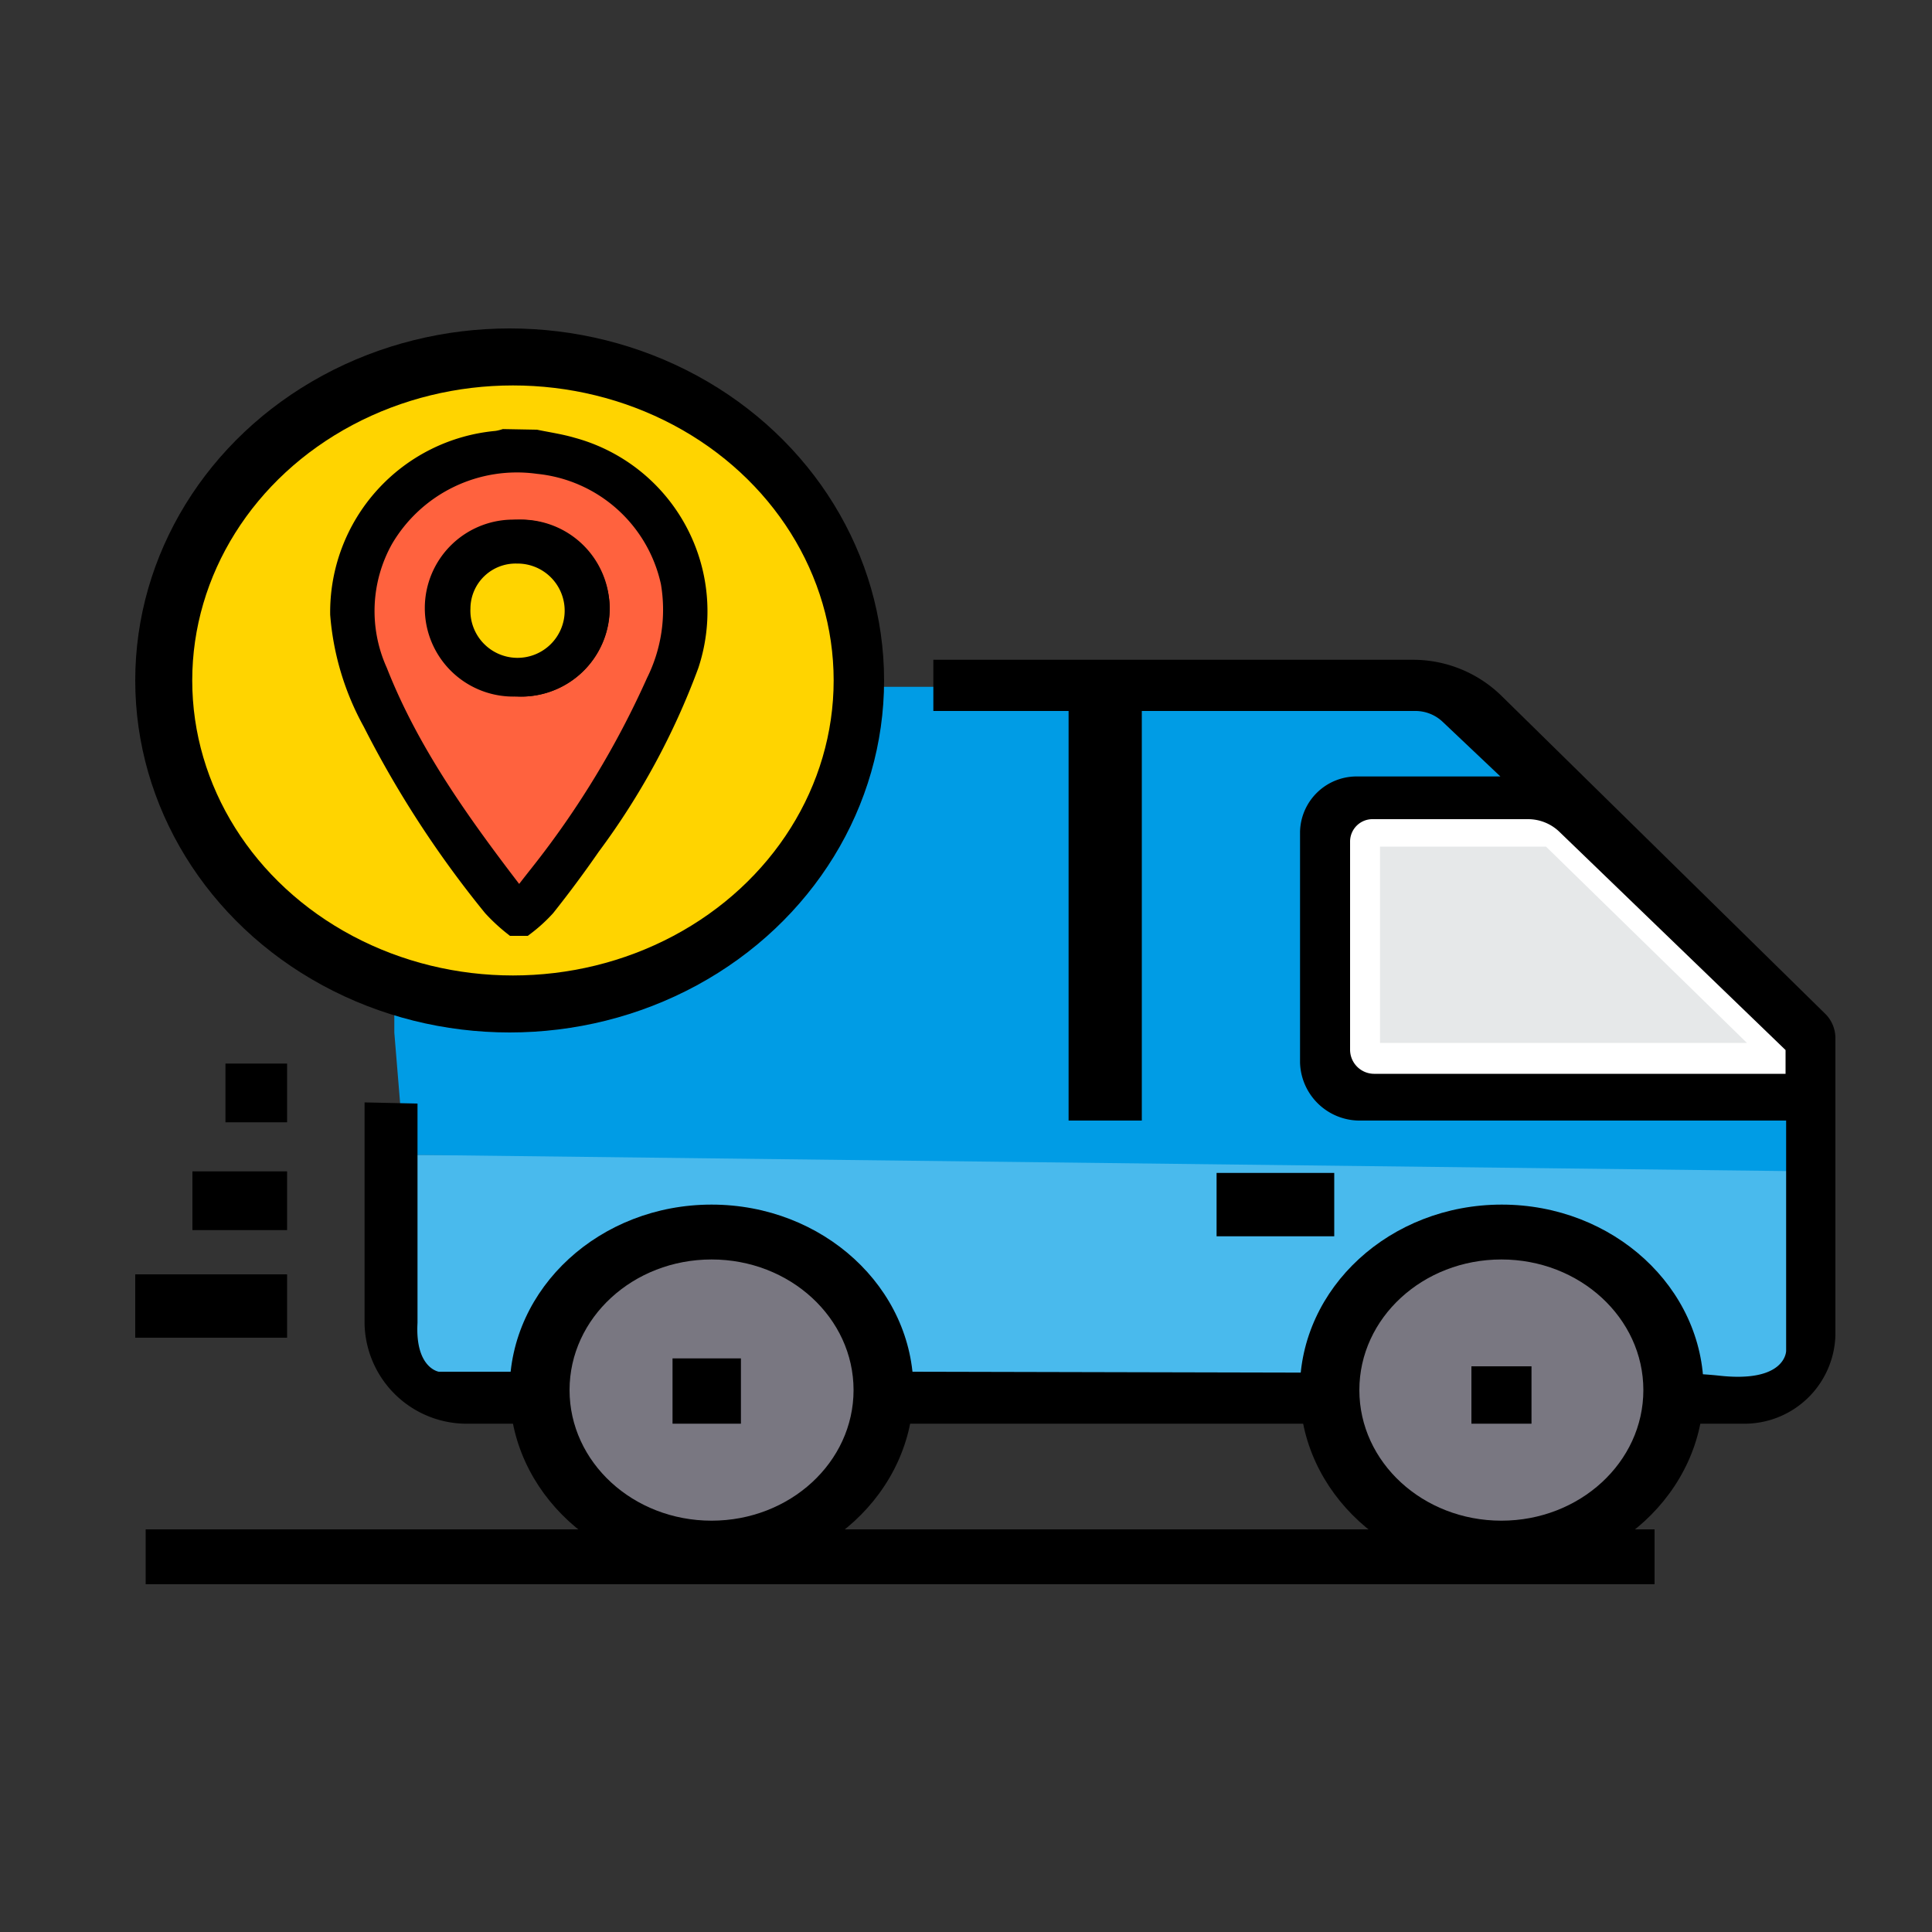 <svg id="Capa_1" data-name="Capa 1" xmlns="http://www.w3.org/2000/svg" viewBox="0 0 100 100"><rect x="0" y="0" width="100" height="100" fill="#333333" stroke="none"/><defs><style>.cls-1{fill:#49baed;}.cls-2{fill:#009ce5;}.cls-3{fill:#797781;}.cls-4{fill:#fff;}.cls-5{fill:#e6e8e9;}.cls-6{fill:#ffd400;}.cls-7,.cls-8{stroke:#000;stroke-miterlimit:10;}.cls-8{fill:#ff623e;}</style></defs><polygon class="cls-1" points="92.42 59.77 19.51 59.77 20.28 70.72 23.85 72.69 91.71 72.69 93.77 69.25 92.42 59.77"/><polygon class="cls-2" points="20.41 53.45 20.93 59.77 93.77 60.63 93.77 53.45 75.43 35.55 26.77 35.55 20.41 47.21 20.41 53.45"/><path d="M94.46,52.46,77.7,36a6.55,6.55,0,0,0-4.58-1.85H48.31V36.8h7V58H59.1V36.8H73.26a2.05,2.05,0,0,1,1.4.55l3,2.84H70.29a2.93,2.93,0,0,0-3,2.86V55a3.09,3.09,0,0,0,3.16,3h22V69.92s0,1.68-3.5,1.28a20.81,20.81,0,0,0-2.23-.11L47.22,71l-21.51,0h-3s-1.23-.19-1.1-2.53V57.12l-2.74-.06V68.53a5.29,5.29,0,0,0,5.41,5.16H90.18A4.71,4.71,0,0,0,95,69.1V53.73A1.77,1.77,0,0,0,94.46,52.46Z"/><rect x="7.54" y="79.16" width="78.1" height="2.84"/><ellipse cx="36.83" cy="71.95" rx="10.45" ry="9.6"/><ellipse cx="77.73" cy="71.95" rx="10.45" ry="9.6"/><ellipse class="cls-3" cx="36.83" cy="71.95" rx="7.35" ry="6.76"/><rect x="34.81" y="70.31" width="3.54" height="3.38"/><ellipse class="cls-3" cx="77.71" cy="71.95" rx="7.35" ry="6.76"/><rect x="76.16" y="70.72" width="3.11" height="2.97"/><rect x="11.67" y="55.05" width="3.19" height="3.04"/><rect x="9.96" y="60.63" width="4.9" height="3.04"/><rect x="7" y="65.96" width="7.86" height="3.28"/><path class="cls-4" d="M71.07,42.4h8a2.34,2.34,0,0,1,1.66.67L92.42,54.35v1.23H71.16a1.25,1.25,0,0,1-1.28-1.22V43.54A1.16,1.16,0,0,1,71.07,42.4Z"/><polygon class="cls-5" points="71.43 43.82 80.02 43.82 90.42 53.98 71.43 53.98 71.43 43.82"/><ellipse cx="26.38" cy="35.22" rx="19.38" ry="18.22"/><ellipse class="cls-6" cx="26.55" cy="35.22" rx="16.6" ry="15.27"/><g id="M56jR2"><path class="cls-7" d="M27.74,22.74c.63.13,1.26.22,1.87.4a8.81,8.81,0,0,1,6.06,11.28,37.44,37.44,0,0,1-5.09,9.38c-.74,1.07-1.52,2.12-2.33,3.14a7.87,7.87,0,0,1-1.1,1h-.58a9.18,9.18,0,0,1-1.08-1,53.3,53.3,0,0,1-6.22-9.56,13.76,13.76,0,0,1-1.68-5.58,8.92,8.92,0,0,1,8.12-9,2.74,2.74,0,0,0,.39-.09Zm-.87,23.83c.38-.49.72-.93,1-1.37a46.76,46.76,0,0,0,6-9.89,8.42,8.42,0,0,0,.76-5.17A7.81,7.81,0,0,0,27.82,24a8,8,0,0,0-8,3.87,7.62,7.62,0,0,0-.3,6.86C21.26,39.08,24,42.83,26.87,46.57Z"/><path class="cls-8" d="M26.87,46.57c-2.88-3.74-5.61-7.49-7.31-11.81a7.62,7.62,0,0,1,.3-6.86,8,8,0,0,1,8-3.87,7.81,7.81,0,0,1,6.84,6.11,8.42,8.42,0,0,1-.76,5.17,46.76,46.76,0,0,1-6,9.89C27.59,45.64,27.25,46.08,26.87,46.57Zm-.1-19.17a4.08,4.08,0,1,0,4.29,4A4.19,4.19,0,0,0,26.77,27.4Z"/><path class="cls-7" d="M26.77,27.4a4.08,4.08,0,1,1,0,8.15,4.08,4.08,0,1,1,0-8.15Zm-2.92,4.08a2.94,2.94,0,1,0,2.91-2.81A2.84,2.84,0,0,0,23.85,31.48Z"/></g><rect x="62.97" y="60.71" width="6.09" height="3.28"/></svg>